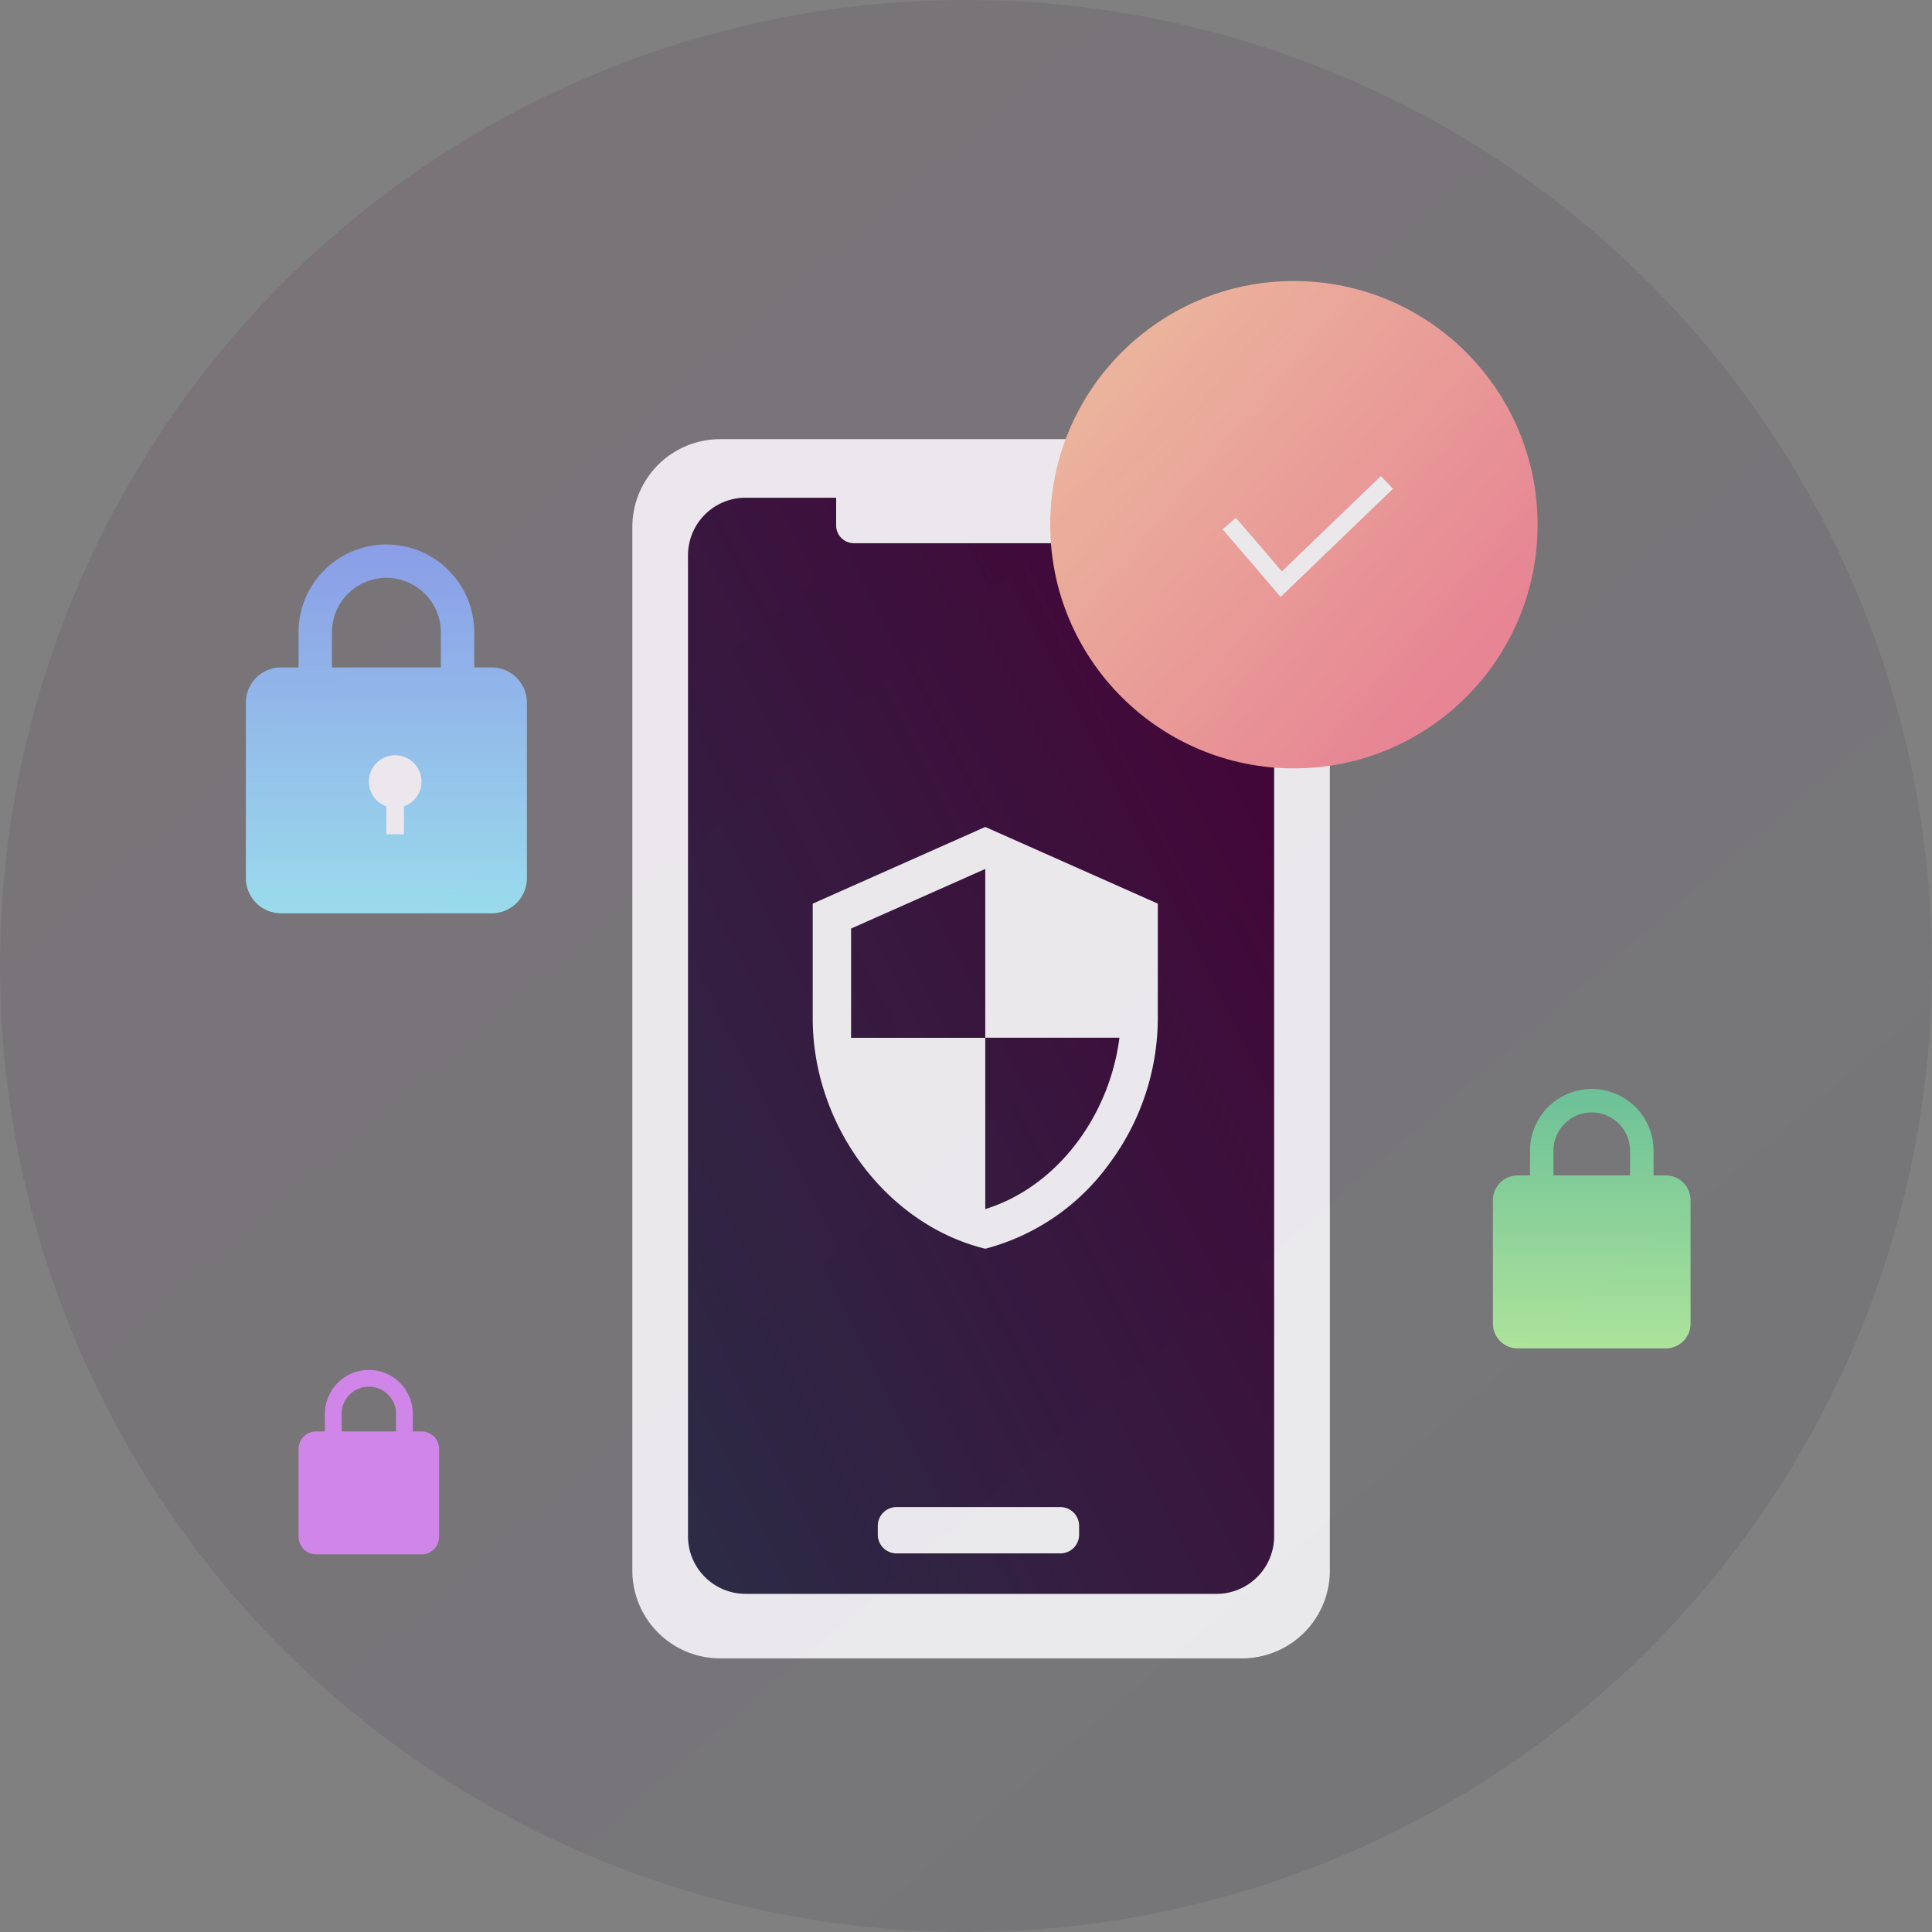 <svg xmlns="http://www.w3.org/2000/svg" xmlns:xlink="http://www.w3.org/1999/xlink" width="110" height="110" viewBox="0 0 110 110"><rect x="0" y="0" width="110" height="110" fill="#808080" stroke="none"/><defs><linearGradient id="a" y1="1" x2="1" y2="0.052" gradientUnits="objectBoundingBox"><stop offset="0" stop-color="#2b2e47"/><stop offset="1" stop-color="#470036"/></linearGradient><linearGradient id="b" x1="0.127" y1="0.228" x2="0.825" y2="0.815" gradientUnits="objectBoundingBox"><stop offset="0" stop-color="#ffc4a6"/><stop offset="1" stop-color="#fb919d"/></linearGradient><linearGradient id="c" x1="0.5" x2="0.5" y2="1" gradientUnits="objectBoundingBox"><stop offset="0" stop-color="#93adfb"/><stop offset="1" stop-color="#a5f2ff"/></linearGradient><linearGradient id="d" x1="0.5" x2="0.5" y2="1" gradientUnits="objectBoundingBox"><stop offset="0" stop-color="#73d2a2"/><stop offset="1" stop-color="#bcf9a5"/></linearGradient><linearGradient id="e" x1="0.174" y1="0.127" x2="0.821" y2="0.878" gradientUnits="objectBoundingBox"><stop offset="0" stop-color="#440538"/><stop offset="1" stop-color="#1e223c"/></linearGradient></defs><g transform="translate(-1061 -797)"><g transform="translate(937 716)"><g transform="translate(-249.288 820.284)"><path d="M465.725-636.8H436.013a5,5,0,0,1-5-5v-59.415a5,5,0,0,1,5-5h29.713a5,5,0,0,1,5,5V-641.8A5,5,0,0,1,465.725-636.8Z" transform="translate(-21.722 -8.064)" fill="#fff"/><path d="M467.48-637.1H440.672a3.279,3.279,0,0,1-3.282-3.282v-55.845a3.279,3.279,0,0,1,3.282-3.282H467.48a3.279,3.279,0,0,1,3.282,3.282v55.845A3.279,3.279,0,0,1,467.48-637.1Z" transform="translate(-24.93 -11.437)" fill="url(#a)"/><path d="M469.513-581.309h-9.324a1.068,1.068,0,0,1-1.069-1.069v-.5a1.068,1.068,0,0,1,1.069-1.069h9.324a1.068,1.068,0,0,1,1.069,1.069v.5A1.064,1.064,0,0,1,469.513-581.309Z" transform="translate(-35.854 -69.531)" fill="#fff"/><path d="M469.975-697.925h-14.61a1.012,1.012,0,0,1-1.014-1.014V-700.5a1.012,1.012,0,0,1,1.014-1.014h14.61a1.012,1.012,0,0,1,1.014,1.014v1.556A1.016,1.016,0,0,1,469.975-697.925Z" transform="translate(-33.456 -10.431)" fill="#fff"/></g><g transform="translate(167 126.992)"><path d="M12.823,1,3,5.366v6.549c0,6.058,4.191,11.722,9.823,13.1a12.671,12.671,0,0,0,7.056-4.836,13.916,13.916,0,0,0,2.768-8.262V5.366Zm0,12h7.64c-.578,4.5-3.58,8.5-7.64,9.758V13.006H5.183V6.785l7.64-3.394V13Z" transform="translate(0.274 0.091)" fill="#fff"/><path d="M0,0H26.2V26.2H0Z" fill="none"/></g><circle cx="13.874" cy="13.874" r="13.874" transform="translate(183.795 97)" fill="url(#b)"/><g transform="translate(193.852 114.873) rotate(-88)"><ellipse cx="3.939" cy="3.573" rx="3.939" ry="3.573" fill="none"/><path d="M0,2.651,3.079,6,8.89,0" transform="translate(6.72 -0.006) rotate(90)" fill="none" stroke="#fff" stroke-width="1"/></g><path d="M18,8H17V6A5,5,0,0,0,7,6V8H6a2.006,2.006,0,0,0-2,2V20a2.006,2.006,0,0,0,2,2H18a2.006,2.006,0,0,0,2-2V10A2.006,2.006,0,0,0,18,8ZM8.9,6a3.1,3.1,0,0,1,6.2,0V8H8.9ZM11,13.324h0v2.617l2,1.991V14H11l1-.676H11Z" transform="translate(134 111)" fill="url(#c)"/><path d="M13.847,5.924h-.7V4.517a3.517,3.517,0,0,0-7.034,0V5.924h-.7A1.411,1.411,0,0,0,4,7.33v7.034a1.411,1.411,0,0,0,1.407,1.407h8.44a1.411,1.411,0,0,0,1.407-1.407V7.33A1.411,1.411,0,0,0,13.847,5.924Zm-6.4-1.407a2.18,2.18,0,0,1,4.361,0V5.924H7.447ZM8.924,9.668h0v1.84l1.407,1.4V10.144H8.924l.7-.475h-.7Z" transform="translate(205 142)" fill="url(#d)"/><path d="M11,4.5h-.5v-1a2.5,2.5,0,0,0-5,0v1H5a1,1,0,0,0-1,1v5a1,1,0,0,0,1,1h6a1,1,0,0,0,1-1v-5A1,1,0,0,0,11,4.5Zm-4.55-1a1.55,1.55,0,0,1,3.1,0v1H6.45ZM7.5,7.162h0V8.47l1,1V7.5h-1L8,7.162H7.5Z" transform="translate(137 158)" fill="#e092fb"/><circle cx="1.5" cy="1.5" r="1.5" transform="translate(145 124)" fill="#fff"/><line y2="4" transform="translate(146.5 124.5)" fill="none" stroke="#fff" stroke-width="1"/></g><g transform="translate(138 71)"><g transform="translate(147 -14)"><path d="M55,0A55,55,0,1,1,0,55,55,55,0,0,1,55,0Z" transform="translate(776 740)" opacity="0.097" fill="url(#e)"/></g></g></g></svg>